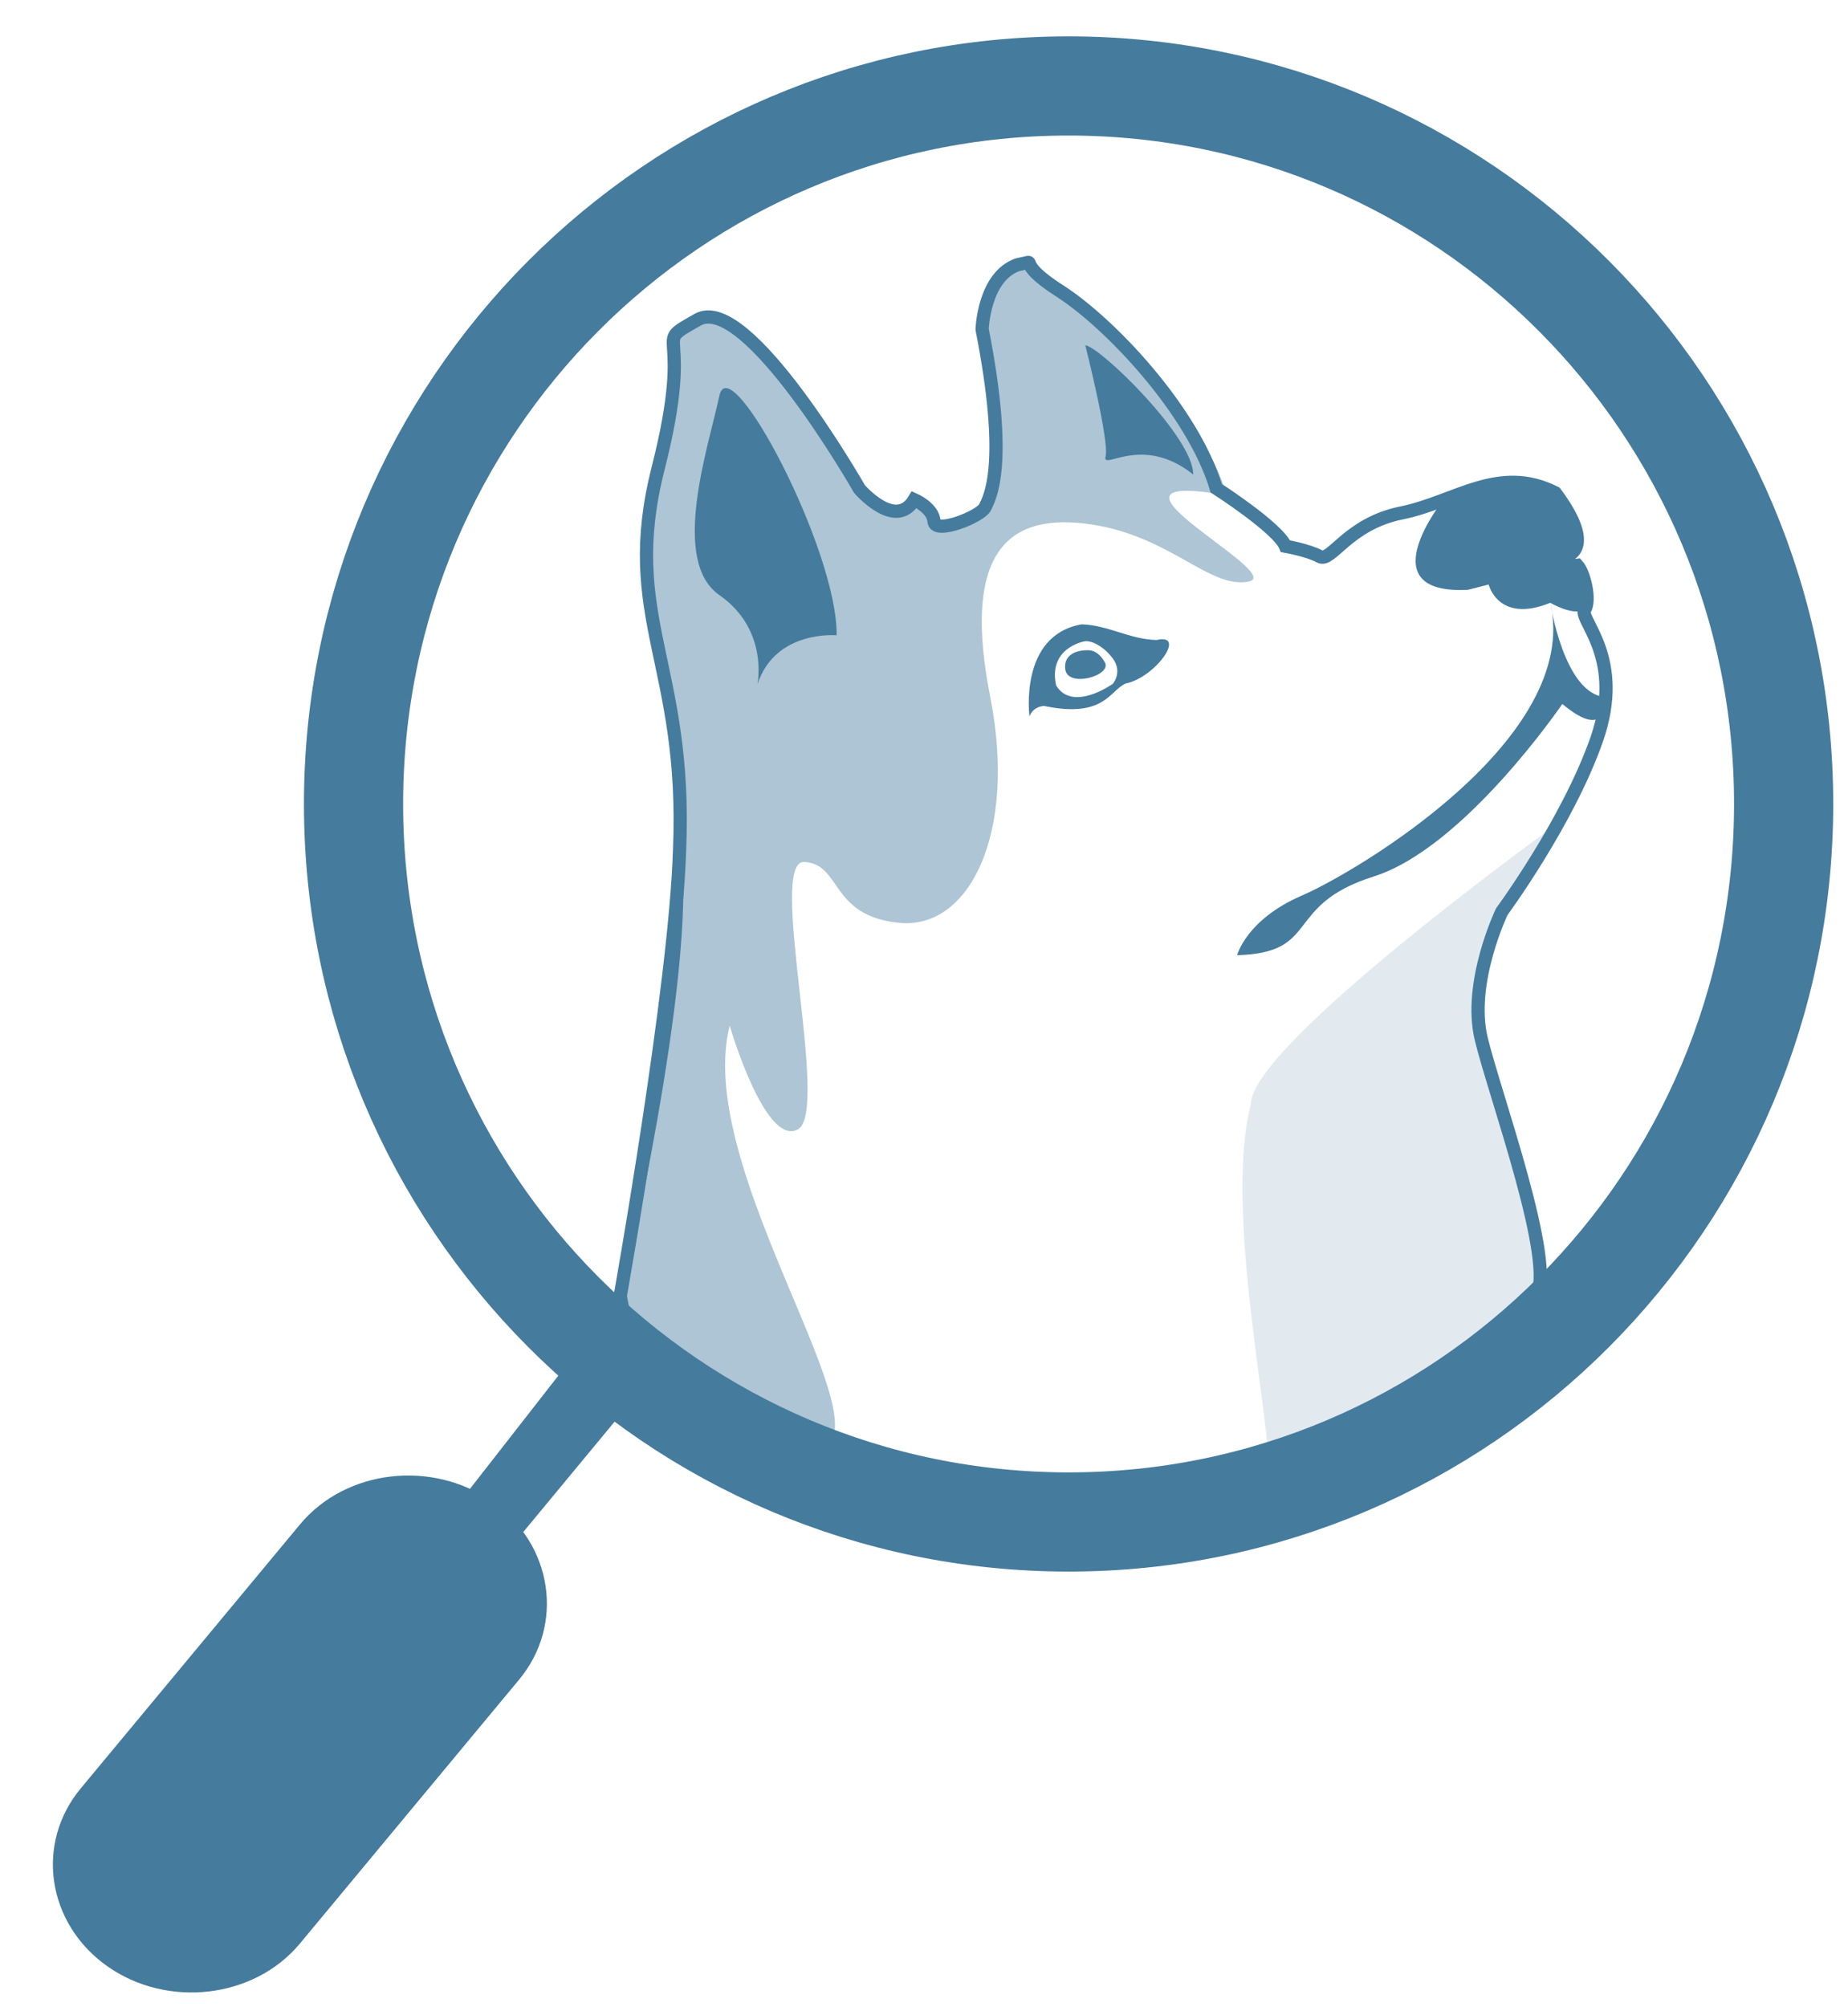 <svg width="559" height="607" viewBox="0 0 559 607" fill="none" xmlns="http://www.w3.org/2000/svg">
<g filter="url(#filter0_d)">
<path d="M171.551 380.888C171.551 380.888 194.451 282.996 189.478 246.03C192.445 188.084 171.551 175.622 183.001 130.641C194.451 85.66 180.034 94.178 194.953 85.702C209.871 77.226 243.886 136.893 243.886 136.893C243.886 136.893 254.793 149.607 260.476 140.124C260.476 140.124 266.159 142.599 266.452 146.711C266.744 150.781 280.534 145.243 281.871 142.473C283.209 139.704 289.143 130.053 280.994 88.597C280.994 88.597 281.119 71.394 291.441 67.869C298.837 66.484 289.686 67.575 304.521 77.058C319.355 86.541 344.679 113.06 351.783 136.683C351.783 136.683 370.462 148.683 372.718 154.222C372.718 154.222 379.655 155.439 383.082 157.327C386.55 159.257 391.565 147.425 407.82 144.152C424.076 140.879 437.197 129.382 454.33 138.068C467.117 155.271 457.631 157.159 457.631 157.159C457.631 157.159 458.467 160.39 461.016 160.013C462.98 162.152 465.111 170.377 463.231 173.44C461.351 176.503 475.6 187.874 466.783 212.882C457.924 237.89 438.158 264.744 438.158 264.744C438.158 264.744 427.92 286.185 432.015 303.221C436.111 320.257 455.633 372.017 449.03 381.5C442.428 390.941 383.374 450.625 334.524 447.646C285.632 444.667 178.864 434.429 171.551 380.888Z" fill="white" stroke="#457B9D" stroke-miterlimit="10"/>
<path d="M295.411 205.707C295.411 205.707 292.11 181.161 311.207 177.846C319.23 178.098 325.623 182.377 333.856 182.587C343.133 180.405 333.48 193.958 324.453 195.763C319.648 197.903 317.976 206.378 299.757 202.518C296.163 202.896 295.411 205.707 295.411 205.707Z" fill="#457B9D"/>
<path d="M420.643 140.166C420.643 140.166 397.409 169.034 428.081 167.398L434.308 165.803C434.308 165.803 437.149 177.72 452.945 171.342C452.945 171.342 459.84 175.37 463.225 173.44C466.61 171.51 461.01 160.013 461.01 160.013L457.625 157.159C457.625 157.159 468.281 156.236 454.324 138.068C441.203 130.389 420.643 140.166 420.643 140.166Z" fill="#457B9D"/>
<path d="M311.996 183.007C311.996 183.007 300.964 184.895 303.471 196.35C308.486 204.532 320.604 195.846 320.604 195.846C320.604 195.846 323.696 192.322 320.604 188.168C317.512 184.014 313.542 182.587 311.996 183.007Z" fill="white"/>
<path opacity="0.44" d="M171.551 380.888C171.551 380.888 173.515 412.946 220.861 426.708C268.207 440.471 192.32 347.74 204.731 299.235C204.731 299.235 215.387 335.95 225.332 330.621C235.278 325.292 215.888 249.051 227.296 249.722C238.705 250.394 234.902 266.045 256.005 268.143C277.108 270.241 291.692 241.289 283.543 199.874C275.394 158.46 287.053 144.278 312.335 147.383C337.617 150.488 349.526 167.188 361.645 164.922C373.763 162.656 307.655 130.515 355 138.823C355 138.823 349.15 110.752 304.521 77.058C304.521 77.058 295.62 73.953 295.244 67.366C295.244 67.366 280.618 72.401 280.994 88.597C281.37 104.794 289.143 129.424 281.871 142.474C270.923 149.355 266.41 146.711 266.41 146.711C266.41 146.711 264.864 140.376 260.434 140.124C256.005 139.872 258.136 148.726 243.844 136.893C231.433 121.494 217.811 90.569 200.176 84.989C200.176 84.989 188.601 85.744 187.807 90.318C187.013 94.891 191.526 107.479 182.458 135.508C174.853 159.048 190.105 229.834 190.105 229.834C190.105 229.834 179.7 373.629 171.551 380.888Z" fill="#457B9D"/>
<path d="M312.54 185.692C312.54 185.692 305.562 185.566 306.23 191.399C306.899 197.231 320.396 193.329 318.223 189.385C316.009 185.399 313.334 185.65 312.54 185.692Z" fill="#457B9D"/>
<path d="M358.216 277.92C358.216 277.92 361.015 267.136 377.731 259.919C394.446 252.702 462.435 212.295 452.949 171.342C452.949 171.342 457.086 198.951 469.58 199.833C469.58 199.833 470.918 213.931 456.584 201.931C456.584 201.931 426.957 245.485 399.502 254.128C372.047 262.814 383.623 277.248 358.216 277.92Z" fill="#457B9D"/>
<path opacity="0.16" d="M453.83 239.065C453.83 239.065 362.356 305.025 362.356 322.984C353.372 358.02 371.508 431.24 367.287 439.716C363.067 448.192 438.325 404.148 451.53 377C451.53 377 449.233 366.832 432.017 303.179C432.017 303.179 430.721 279.975 438.16 264.702C445.598 249.471 452.994 245.107 453.83 239.065Z" fill="#457B9D"/>
<path d="M171.633 380.888C171.633 380.888 188.349 287.234 189.56 246.03C191.942 189.972 171.633 175.622 183.083 130.641C194.533 85.66 180.116 94.178 195.035 85.702C209.953 77.226 243.968 136.893 243.968 136.893C243.968 136.893 254.875 149.607 260.558 140.124C260.558 140.124 266.241 142.599 266.534 146.711C266.826 150.782 280.616 145.243 281.953 142.474C283.249 139.704 289.225 130.053 281.076 88.597C281.076 88.597 281.577 72.569 291.899 69.044C299.295 67.659 289.81 67.576 304.644 77.058C319.479 86.541 344.802 113.06 351.906 136.683C351.906 136.683 370.586 148.684 372.842 154.222C372.842 154.222 379.779 155.439 383.206 157.327C386.674 159.257 391.688 147.425 407.944 144.152C424.199 140.879 437.321 129.382 454.454 138.068C467.241 155.271 457.755 157.159 457.755 157.159C457.755 157.159 458.591 160.39 461.14 160.013C463.104 162.153 465.235 170.377 463.355 173.44C461.474 176.503 475.724 187.874 466.907 212.882C458.089 237.89 438.282 264.744 438.282 264.744C438.282 264.744 427.96 286.186 432.056 303.221C436.151 320.257 455.133 372.017 448.53 381.5C441.928 390.941 383.498 450.626 334.648 447.646C285.714 444.667 178.905 434.429 171.633 380.888Z" stroke="#457B9D" stroke-width="4" stroke-miterlimit="10"/>
<path d="M307.236 449.367C426.692 449.367 523.53 352.13 523.53 232.183C523.53 112.236 426.692 15 307.236 15C187.78 15 90.942 112.236 90.942 232.183C90.942 352.13 187.78 449.367 307.236 449.367Z" stroke="#457B9D" stroke-width="30" stroke-miterlimit="10"/>
<path d="M156.871 400L176.386 411.203L137.064 458.702L120.348 446.785L156.871 400Z" fill="#457B9D"/>
<path d="M16.4 583.707C-1.82 570.784 -5.413 546.615 8.418 529.957L74.736 450.108C88.567 433.45 114.81 430.387 133.03 443.31C151.249 456.234 154.843 480.403 141.011 497.061L74.694 576.91C60.862 593.526 34.619 596.589 16.4 583.707Z" fill="#457B9D"/>
<path d="M213.127 195.93C213.127 195.93 216.595 179.44 201.593 168.992C186.591 158.544 198.417 123.802 201.593 108.738C204.769 93.675 237.364 155.355 237.071 181.161C237.071 181.161 218.601 179.44 213.127 195.93Z" fill="#457B9D"/>
<path d="M312.295 93.422C312.295 93.422 319.608 122.375 318.438 127.032C317.226 131.648 329.345 120.067 344.932 132.529C345.015 121.284 316.892 94.01 312.295 93.422Z" fill="#457B9D"/>
</g>
<defs>
<filter id="filter0_d" x="-0" y="0" width="558.53" height="606.678" filterUnits="userSpaceOnUse" color-interpolation-filters="sRGB">
<feFlood flood-opacity="0" result="BackgroundImageFix"/>
<feColorMatrix in="SourceAlpha" type="matrix" values="0 0 0 0 0 0 0 0 0 0 0 0 0 0 0 0 0 0 127 0"/>
<feOffset dx="16" dy="11"/>
<feGaussianBlur stdDeviation="2"/>
<feColorMatrix type="matrix" values="0 0 0 0 0 0 0 0 0 0 0 0 0 0 0 0 0 0 0.25 0"/>
<feBlend mode="normal" in2="BackgroundImageFix" result="effect1_dropShadow"/>
<feBlend mode="normal" in="SourceGraphic" in2="effect1_dropShadow" result="shape"/>
</filter>
</defs>
</svg>
